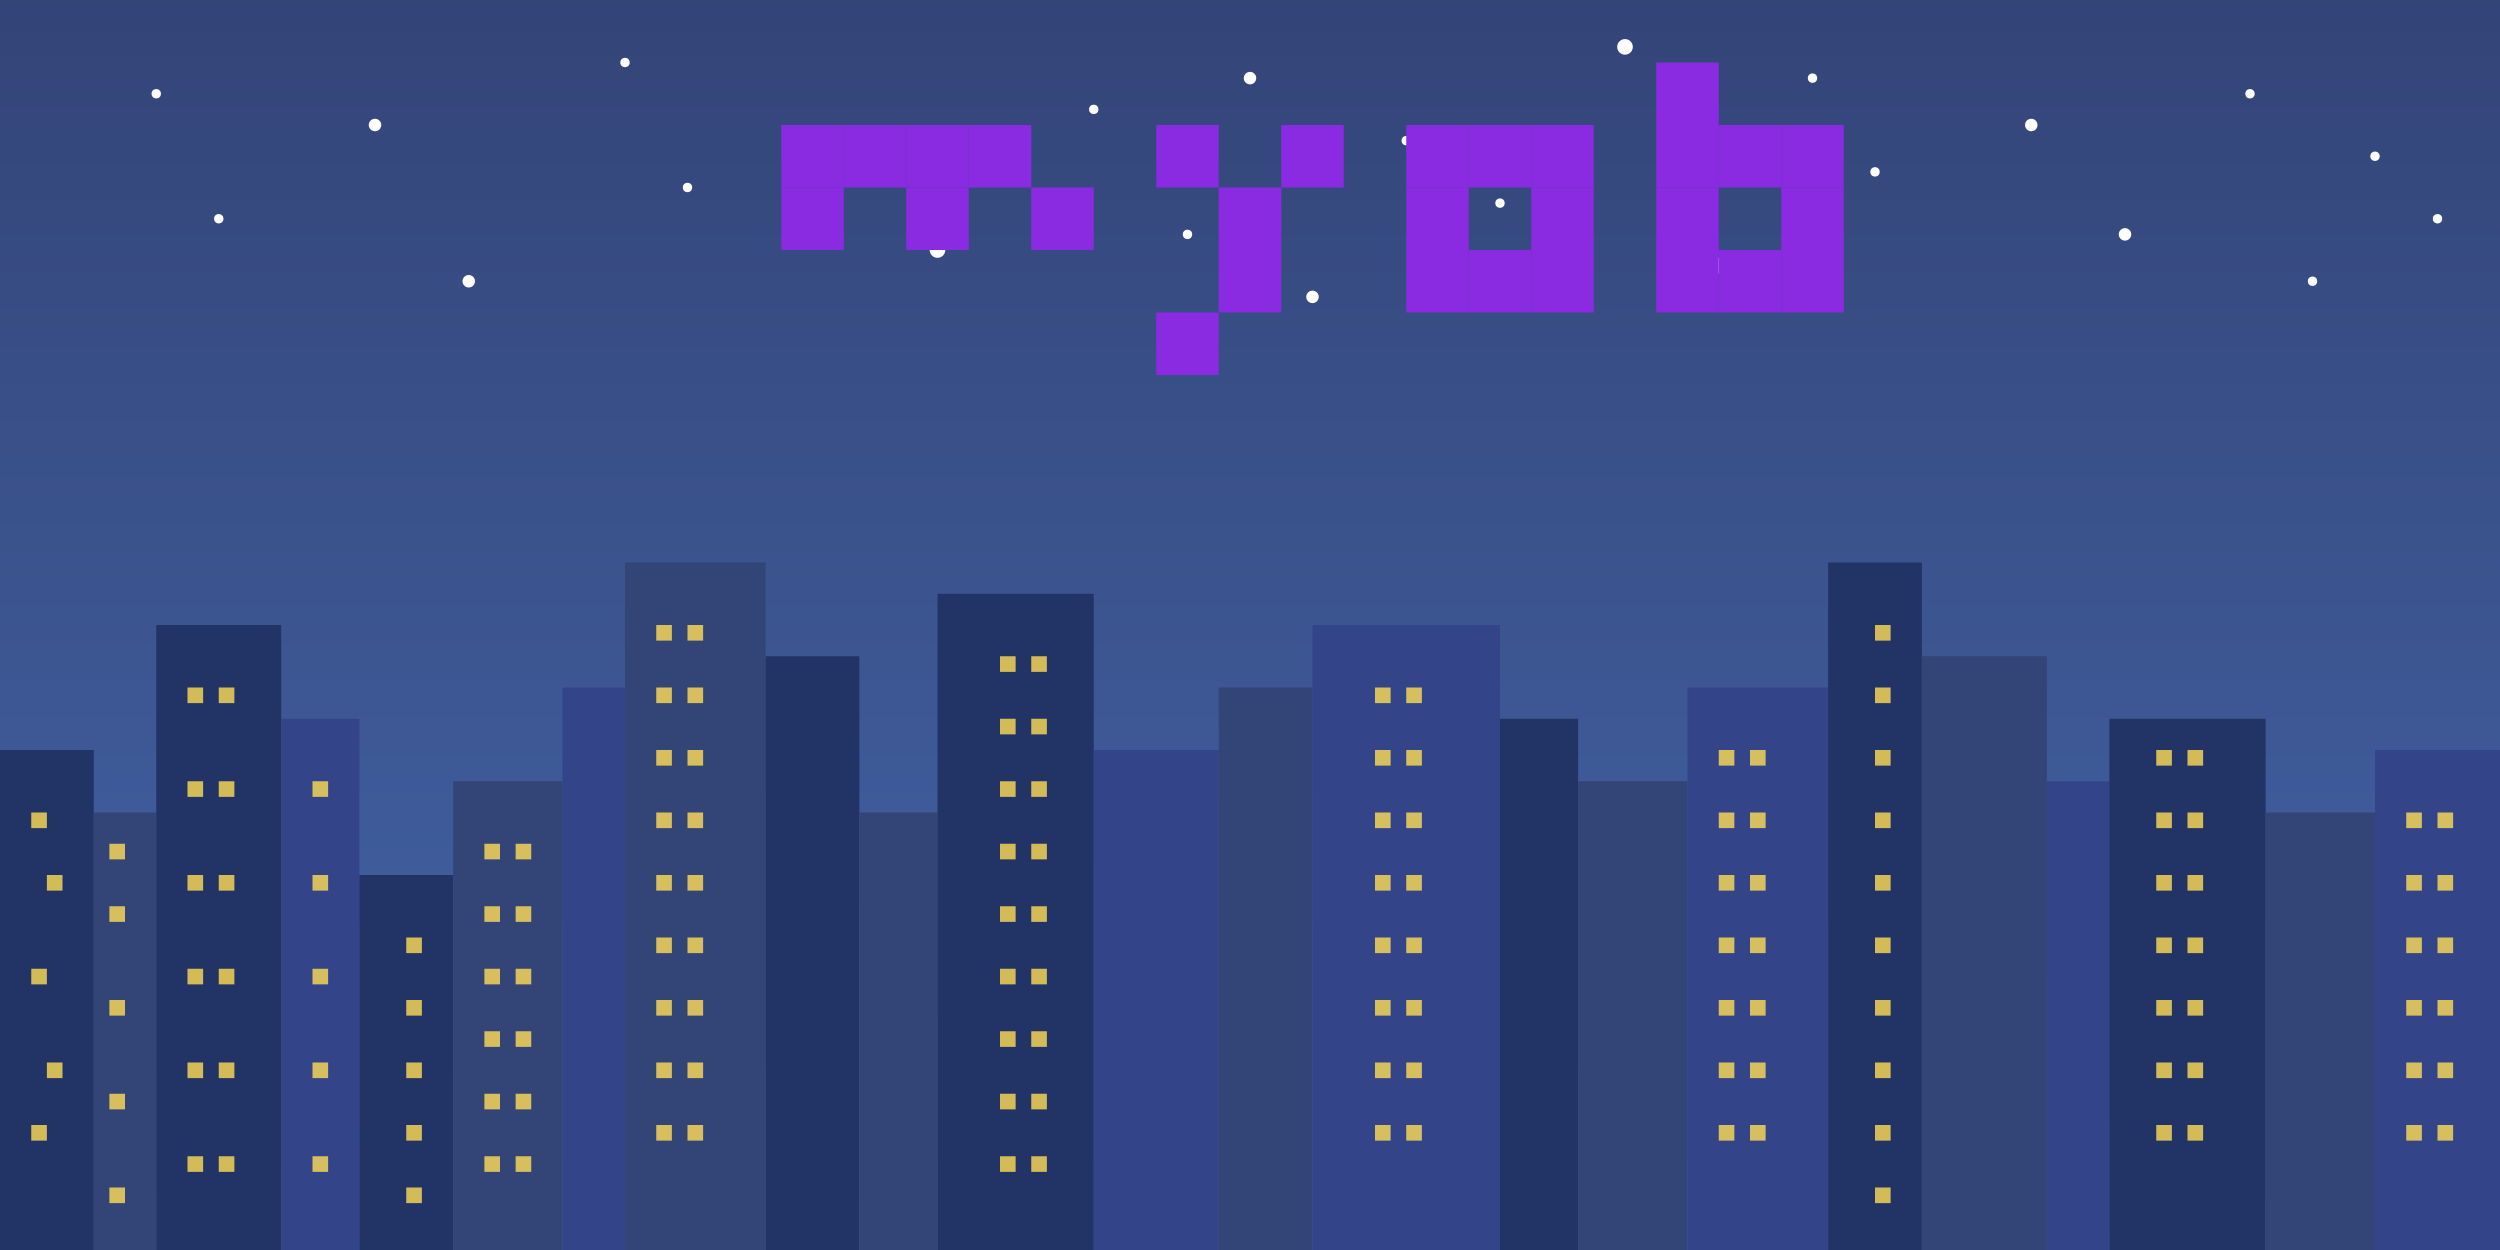 <?xml version="1.0" encoding="UTF-8"?>
<svg width="800" height="400" viewBox="0 0 800 400" xmlns="http://www.w3.org/2000/svg">
  <rect x="0" y="0" width="800" height="400" fill="#808080" stroke="none"/>
  <!-- Sky gradient - Using lighter colors now -->
  <defs>
    <linearGradient id="skyGradient" x1="0%" y1="0%" x2="0%" y2="100%">
      <stop offset="0%" style="stop-color:#334477;stop-opacity:1" />
      <stop offset="100%" style="stop-color:#4466aa;stop-opacity:1" />
    </linearGradient>
  </defs>
  
  <!-- Background sky -->
  <rect width="800" height="400" fill="url(#skyGradient)" />
  
  <!-- Stars -->
  <g id="stars">
    <circle cx="50" cy="30" r="1.5" fill="white" />
    <circle cx="120" cy="40" r="2" fill="white" />
    <circle cx="200" cy="20" r="1.5" fill="white" />
    <circle cx="280" cy="50" r="2.5" fill="white" />
    <circle cx="350" cy="35" r="1.5" fill="white" />
    <circle cx="400" cy="25" r="2" fill="white" />
    <circle cx="450" cy="45" r="1.5" fill="white" />
    <circle cx="520" cy="15" r="2.5" fill="white" />
    <circle cx="580" cy="25" r="1.5" fill="white" />
    <circle cx="650" cy="40" r="2" fill="white" />
    <circle cx="720" cy="30" r="1.5" fill="white" />
    <circle cx="760" cy="50" r="1.5" fill="white" />
    <circle cx="70" cy="70" r="1.5" fill="white" />
    <circle cx="150" cy="90" r="2" fill="white" />
    <circle cx="220" cy="60" r="1.5" fill="white" />
    <circle cx="300" cy="80" r="2.5" fill="white" />
    <circle cx="380" cy="75" r="1.5" fill="white" />
    <circle cx="420" cy="95" r="2" fill="white" />
    <circle cx="480" cy="65" r="1.5" fill="white" />
    <circle cx="550" cy="85" r="2.5" fill="white" />
    <circle cx="600" cy="55" r="1.5" fill="white" />
    <circle cx="680" cy="75" r="2" fill="white" />
    <circle cx="740" cy="90" r="1.5" fill="white" />
    <circle cx="780" cy="70" r="1.5" fill="white" />
  </g>
  
  <!-- myob text at the top center with pixel style - lowercase and purple color -->
  <g id="myob-logo" transform="translate(250, 20)">
    <!-- m (lowercase) -->
    <rect x="0" y="20" width="20" height="20" fill="#8a2be2" />
    <rect x="20" y="20" width="20" height="20" fill="#8a2be2" />
    <rect x="40" y="20" width="20" height="20" fill="#8a2be2" />
    <rect x="60" y="20" width="20" height="20" fill="#8a2be2" />
    <rect x="0" y="40" width="20" height="20" fill="#8a2be2" />
    <rect x="40" y="40" width="20" height="20" fill="#8a2be2" />
    <rect x="80" y="40" width="20" height="20" fill="#8a2be2" />
    
    <!-- y (lowercase) -->
    <rect x="120" y="20" width="20" height="20" fill="#8a2be2" />
    <rect x="160" y="20" width="20" height="20" fill="#8a2be2" />
    <rect x="140" y="40" width="20" height="20" fill="#8a2be2" />
    <rect x="140" y="60" width="20" height="20" fill="#8a2be2" />
    <rect x="120" y="80" width="20" height="20" fill="#8a2be2" />
    
    <!-- o (lowercase) -->
    <rect x="200" y="20" width="20" height="20" fill="#8a2be2" />
    <rect x="220" y="20" width="20" height="20" fill="#8a2be2" />
    <rect x="200" y="40" width="20" height="20" fill="#8a2be2" />
    <rect x="240" y="20" width="20" height="20" fill="#8a2be2" />
    <rect x="240" y="40" width="20" height="20" fill="#8a2be2" />
    <rect x="200" y="60" width="20" height="20" fill="#8a2be2" />
    <rect x="220" y="60" width="20" height="20" fill="#8a2be2" />
    <rect x="240" y="60" width="20" height="20" fill="#8a2be2" />
    
    <!-- b (lowercase) - Completely different from 'o' -->
    <rect x="280" y="0" width="20" height="20" fill="#8a2be2" />
    <rect x="280" y="20" width="20" height="20" fill="#8a2be2" />
    <rect x="300" y="20" width="20" height="20" fill="#8a2be2" />
    <rect x="320" y="20" width="20" height="20" fill="#8a2be2" />
    <rect x="280" y="40" width="20" height="20" fill="#8a2be2" />
    <rect x="320" y="40" width="20" height="20" fill="#8a2be2" />
    <rect x="280" y="60" width="20" height="20" fill="#8a2be2" />
    <rect x="300" y="60" width="20" height="20" fill="#8a2be2" />
    <rect x="320" y="60" width="20" height="20" fill="#8a2be2" />
  </g>
  
  <!-- Cityscape silhouette with lighter colors -->
  <g id="cityscape">
    <!-- Distant buildings with lighter colors -->
    <rect x="0" y="240" width="30" height="160" fill="#223366" />
    <rect x="30" y="260" width="20" height="140" fill="#334477" />
    <rect x="50" y="200" width="40" height="200" fill="#223366" />
    <rect x="90" y="230" width="25" height="170" fill="#334488" />
    <rect x="115" y="280" width="30" height="120" fill="#223366" />
    <rect x="145" y="250" width="35" height="150" fill="#334477" />
    <rect x="180" y="220" width="20" height="180" fill="#334488" />
    <rect x="200" y="180" width="45" height="220" fill="#334477" />
    <rect x="245" y="210" width="30" height="190" fill="#223366" />
    <rect x="275" y="260" width="25" height="140" fill="#334477" />
    <rect x="300" y="190" width="50" height="210" fill="#223366" />
    <rect x="350" y="240" width="40" height="160" fill="#334488" />
    <rect x="390" y="220" width="30" height="180" fill="#334477" />
    <rect x="420" y="200" width="60" height="200" fill="#334488" />
    <rect x="480" y="230" width="25" height="170" fill="#223366" />
    <rect x="505" y="250" width="35" height="150" fill="#334477" />
    <rect x="540" y="220" width="45" height="180" fill="#334488" />
    <rect x="585" y="180" width="30" height="220" fill="#223366" />
    <rect x="615" y="210" width="40" height="190" fill="#334477" />
    <rect x="655" y="250" width="20" height="150" fill="#334488" />
    <rect x="675" y="230" width="50" height="170" fill="#223366" />
    <rect x="725" y="260" width="35" height="140" fill="#334477" />
    <rect x="760" y="240" width="40" height="160" fill="#334488" />
    
    <!-- Windows on buildings (random pattern) -->
    <g fill="#ffdd55" opacity="0.8">
      <!-- Building windows scattered across the cityscape -->
      <rect x="10" y="260" width="5" height="5" />
      <rect x="15" y="280" width="5" height="5" />
      <rect x="10" y="310" width="5" height="5" />
      <rect x="15" y="340" width="5" height="5" />
      <rect x="10" y="360" width="5" height="5" />
      
      <rect x="35" y="270" width="5" height="5" />
      <rect x="35" y="290" width="5" height="5" />
      <rect x="35" y="320" width="5" height="5" />
      <rect x="35" y="350" width="5" height="5" />
      <rect x="35" y="380" width="5" height="5" />
      
      <rect x="60" y="220" width="5" height="5" />
      <rect x="70" y="220" width="5" height="5" />
      <rect x="60" y="250" width="5" height="5" />
      <rect x="70" y="250" width="5" height="5" />
      <rect x="60" y="280" width="5" height="5" />
      <rect x="70" y="280" width="5" height="5" />
      <rect x="60" y="310" width="5" height="5" />
      <rect x="70" y="310" width="5" height="5" />
      <rect x="60" y="340" width="5" height="5" />
      <rect x="70" y="340" width="5" height="5" />
      <rect x="60" y="370" width="5" height="5" />
      <rect x="70" y="370" width="5" height="5" />
      
      <!-- More windows scattered across other buildings -->
      <rect x="100" y="250" width="5" height="5" />
      <rect x="100" y="280" width="5" height="5" />
      <rect x="100" y="310" width="5" height="5" />
      <rect x="100" y="340" width="5" height="5" />
      <rect x="100" y="370" width="5" height="5" />
      
      <rect x="130" y="300" width="5" height="5" />
      <rect x="130" y="320" width="5" height="5" />
      <rect x="130" y="340" width="5" height="5" />
      <rect x="130" y="360" width="5" height="5" />
      <rect x="130" y="380" width="5" height="5" />
      
      <rect x="155" y="270" width="5" height="5" />
      <rect x="165" y="270" width="5" height="5" />
      <rect x="155" y="290" width="5" height="5" />
      <rect x="165" y="290" width="5" height="5" />
      <rect x="155" y="310" width="5" height="5" />
      <rect x="165" y="310" width="5" height="5" />
      <rect x="155" y="330" width="5" height="5" />
      <rect x="165" y="330" width="5" height="5" />
      <rect x="155" y="350" width="5" height="5" />
      <rect x="165" y="350" width="5" height="5" />
      <rect x="155" y="370" width="5" height="5" />
      <rect x="165" y="370" width="5" height="5" />
      
      <!-- Continue with more windows -->
      <rect x="210" y="200" width="5" height="5" />
      <rect x="220" y="200" width="5" height="5" />
      <rect x="210" y="220" width="5" height="5" />
      <rect x="220" y="220" width="5" height="5" />
      <rect x="210" y="240" width="5" height="5" />
      <rect x="220" y="240" width="5" height="5" />
      <rect x="210" y="260" width="5" height="5" />
      <rect x="220" y="260" width="5" height="5" />
      <rect x="210" y="280" width="5" height="5" />
      <rect x="220" y="280" width="5" height="5" />
      <rect x="210" y="300" width="5" height="5" />
      <rect x="220" y="300" width="5" height="5" />
      <rect x="210" y="320" width="5" height="5" />
      <rect x="220" y="320" width="5" height="5" />
      <rect x="210" y="340" width="5" height="5" />
      <rect x="220" y="340" width="5" height="5" />
      <rect x="210" y="360" width="5" height="5" />
      <rect x="220" y="360" width="5" height="5" />
      
      <!-- Even more windows -->
      <rect x="320" y="210" width="5" height="5" />
      <rect x="330" y="210" width="5" height="5" />
      <rect x="320" y="230" width="5" height="5" />
      <rect x="330" y="230" width="5" height="5" />
      <rect x="320" y="250" width="5" height="5" />
      <rect x="330" y="250" width="5" height="5" />
      <rect x="320" y="270" width="5" height="5" />
      <rect x="330" y="270" width="5" height="5" />
      <rect x="320" y="290" width="5" height="5" />
      <rect x="330" y="290" width="5" height="5" />
      <rect x="320" y="310" width="5" height="5" />
      <rect x="330" y="310" width="5" height="5" />
      <rect x="320" y="330" width="5" height="5" />
      <rect x="330" y="330" width="5" height="5" />
      <rect x="320" y="350" width="5" height="5" />
      <rect x="330" y="350" width="5" height="5" />
      <rect x="320" y="370" width="5" height="5" />
      <rect x="330" y="370" width="5" height="5" />
      
      <!-- Windows on right side buildings -->
      <rect x="440" y="220" width="5" height="5" />
      <rect x="450" y="220" width="5" height="5" />
      <rect x="440" y="240" width="5" height="5" />
      <rect x="450" y="240" width="5" height="5" />
      <rect x="440" y="260" width="5" height="5" />
      <rect x="450" y="260" width="5" height="5" />
      <rect x="440" y="280" width="5" height="5" />
      <rect x="450" y="280" width="5" height="5" />
      <rect x="440" y="300" width="5" height="5" />
      <rect x="450" y="300" width="5" height="5" />
      <rect x="440" y="320" width="5" height="5" />
      <rect x="450" y="320" width="5" height="5" />
      <rect x="440" y="340" width="5" height="5" />
      <rect x="450" y="340" width="5" height="5" />
      <rect x="440" y="360" width="5" height="5" />
      <rect x="450" y="360" width="5" height="5" />
      
      <rect x="550" y="240" width="5" height="5" />
      <rect x="560" y="240" width="5" height="5" />
      <rect x="550" y="260" width="5" height="5" />
      <rect x="560" y="260" width="5" height="5" />
      <rect x="550" y="280" width="5" height="5" />
      <rect x="560" y="280" width="5" height="5" />
      <rect x="550" y="300" width="5" height="5" />
      <rect x="560" y="300" width="5" height="5" />
      <rect x="550" y="320" width="5" height="5" />
      <rect x="560" y="320" width="5" height="5" />
      <rect x="550" y="340" width="5" height="5" />
      <rect x="560" y="340" width="5" height="5" />
      <rect x="550" y="360" width="5" height="5" />
      <rect x="560" y="360" width="5" height="5" />
      
      <rect x="600" y="200" width="5" height="5" />
      <rect x="600" y="220" width="5" height="5" />
      <rect x="600" y="240" width="5" height="5" />
      <rect x="600" y="260" width="5" height="5" />
      <rect x="600" y="280" width="5" height="5" />
      <rect x="600" y="300" width="5" height="5" />
      <rect x="600" y="320" width="5" height="5" />
      <rect x="600" y="340" width="5" height="5" />
      <rect x="600" y="360" width="5" height="5" />
      <rect x="600" y="380" width="5" height="5" />
      
      <rect x="690" y="240" width="5" height="5" />
      <rect x="700" y="240" width="5" height="5" />
      <rect x="690" y="260" width="5" height="5" />
      <rect x="700" y="260" width="5" height="5" />
      <rect x="690" y="280" width="5" height="5" />
      <rect x="700" y="280" width="5" height="5" />
      <rect x="690" y="300" width="5" height="5" />
      <rect x="700" y="300" width="5" height="5" />
      <rect x="690" y="320" width="5" height="5" />
      <rect x="700" y="320" width="5" height="5" />
      <rect x="690" y="340" width="5" height="5" />
      <rect x="700" y="340" width="5" height="5" />
      <rect x="690" y="360" width="5" height="5" />
      <rect x="700" y="360" width="5" height="5" />
      
      <rect x="770" y="260" width="5" height="5" />
      <rect x="780" y="260" width="5" height="5" />
      <rect x="770" y="280" width="5" height="5" />
      <rect x="780" y="280" width="5" height="5" />
      <rect x="770" y="300" width="5" height="5" />
      <rect x="780" y="300" width="5" height="5" />
      <rect x="770" y="320" width="5" height="5" />
      <rect x="780" y="320" width="5" height="5" />
      <rect x="770" y="340" width="5" height="5" />
      <rect x="780" y="340" width="5" height="5" />
      <rect x="770" y="360" width="5" height="5" />
      <rect x="780" y="360" width="5" height="5" />
    </g>
  </g>
</svg>